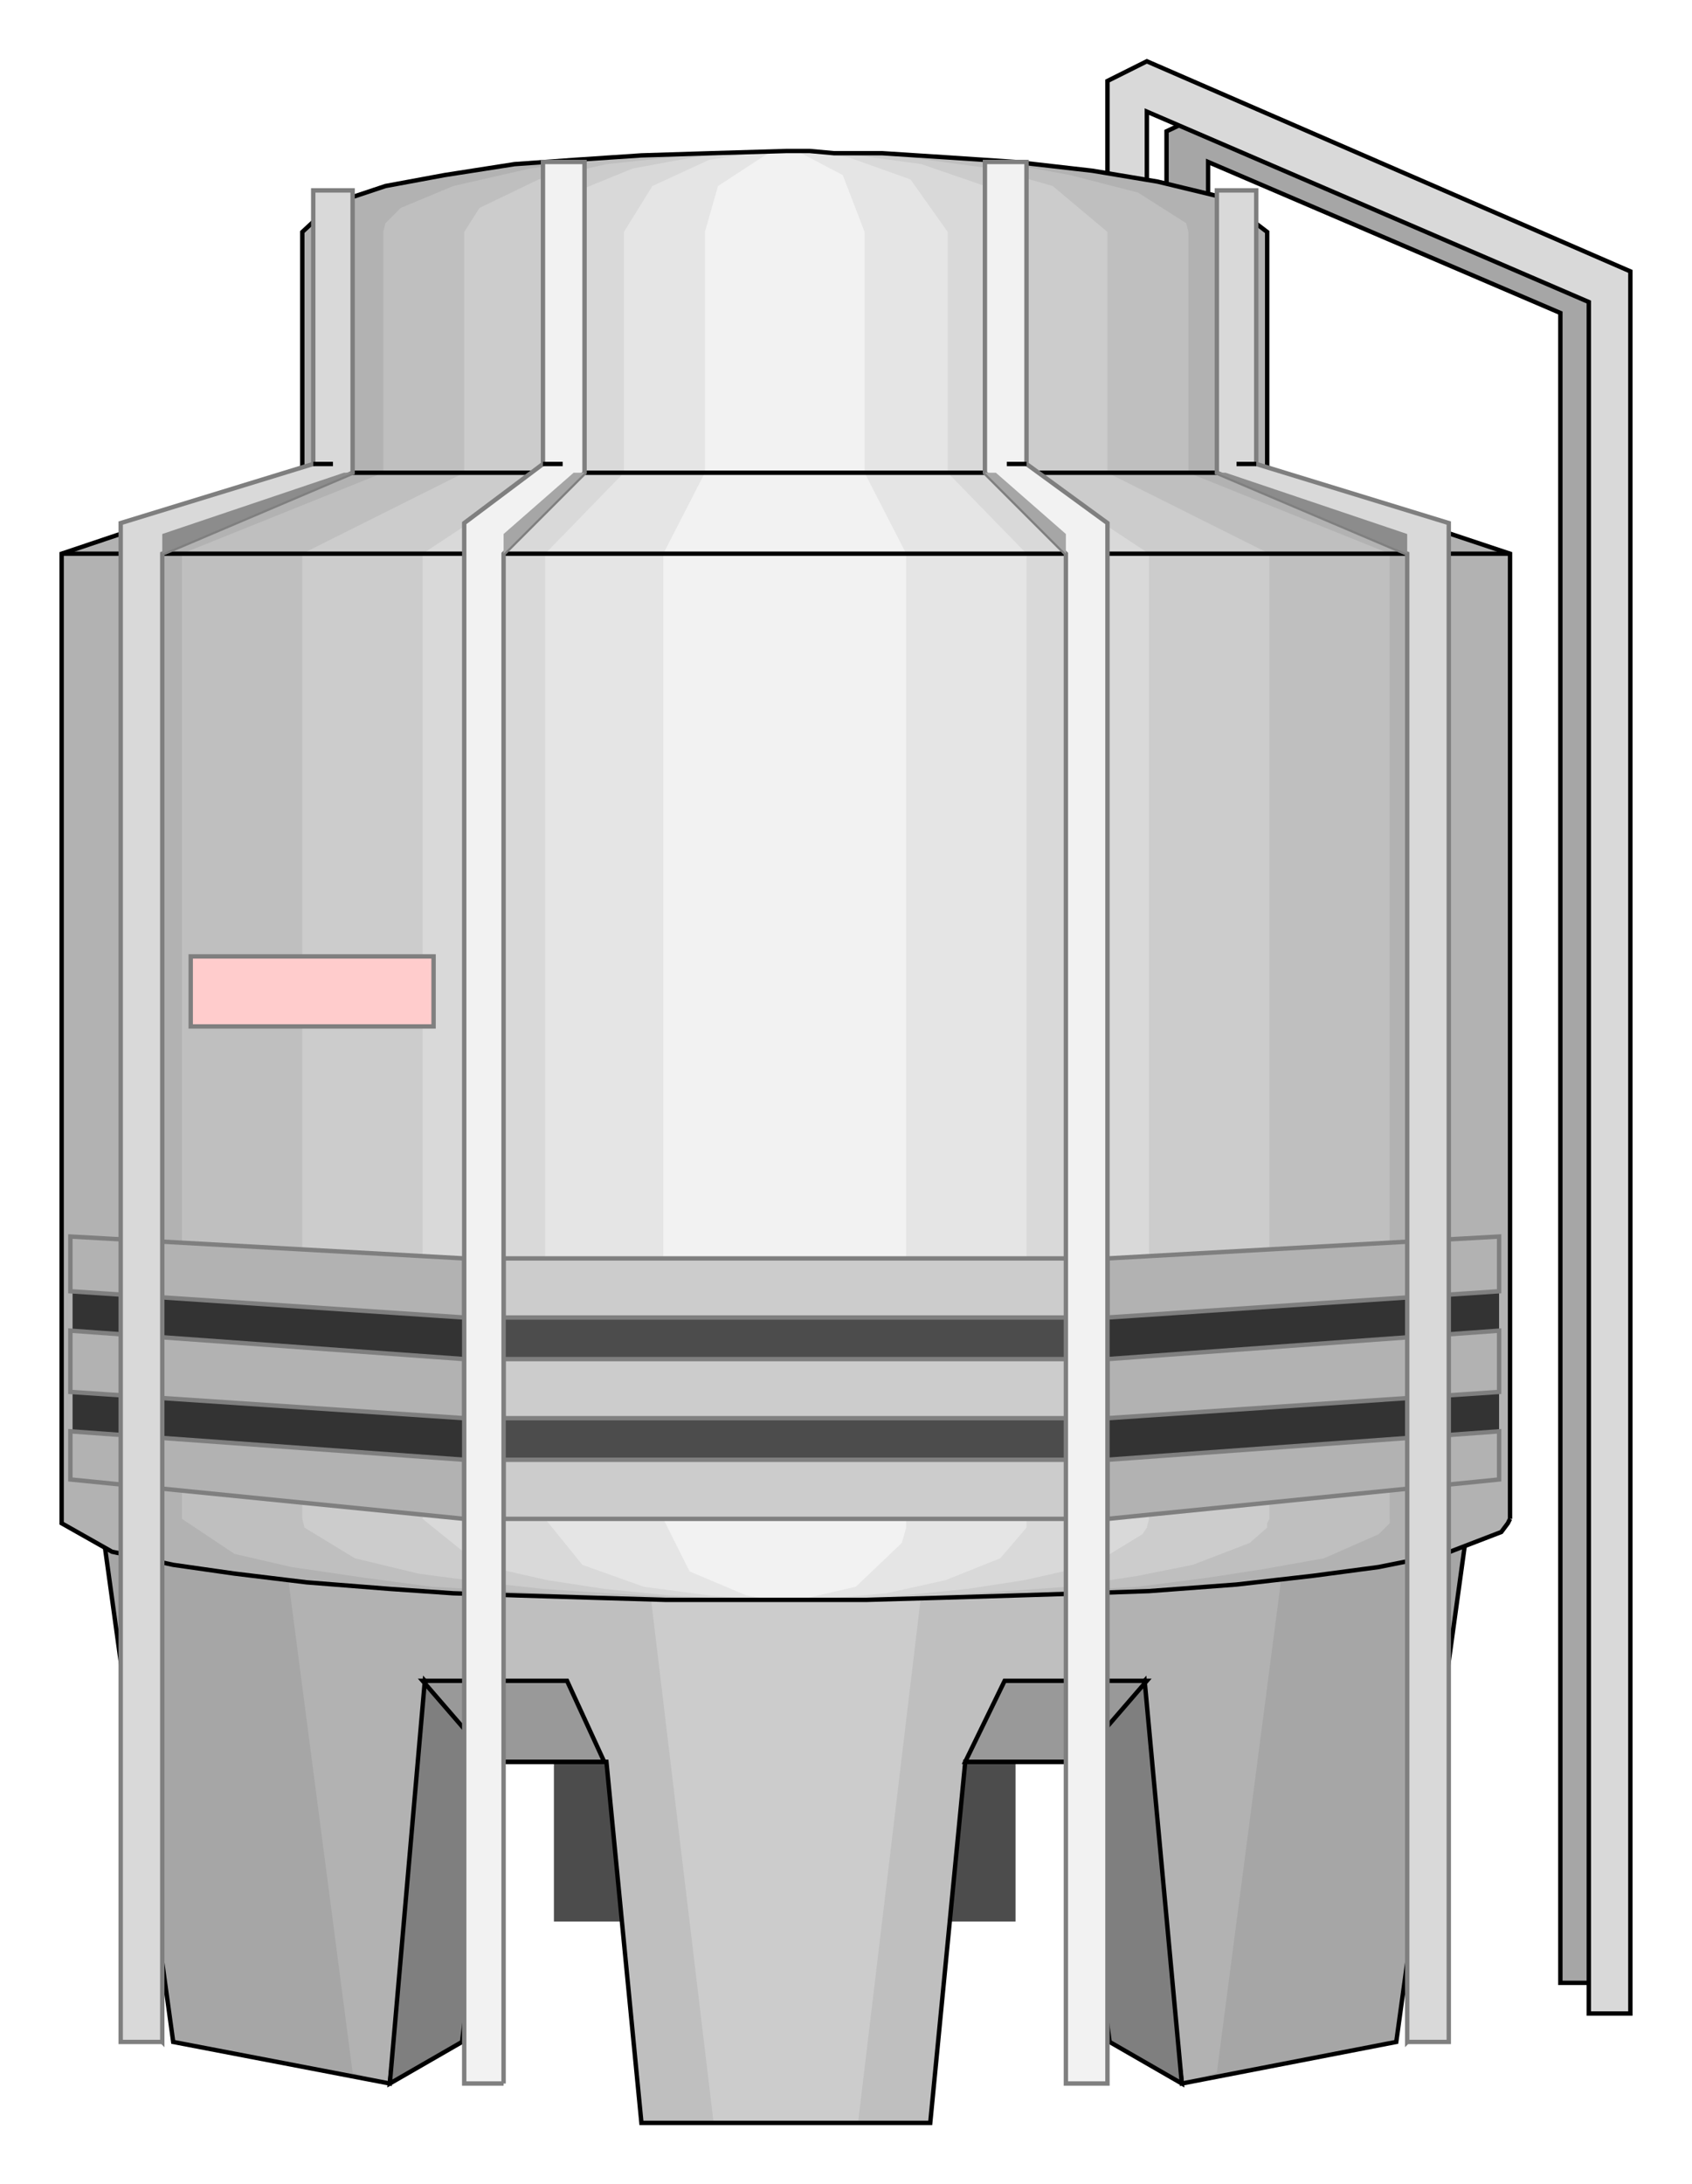  

<svg xmlns:agg="http://www.example.com" xmlns="http://www.w3.org/2000/svg" width="0.833in" height="1.075in" viewBox="0 0 773 998">

<path style="fill:#a6a6a6;stroke:#000;stroke-width:2" d="M713,906 l0,-763 -161,-69 0,36 -19,0 0,-50 19,-9 179,78 0,777 -18,0z" />
<path style="fill:#d9d9d9;stroke:#000;stroke-width:2" d="M726,920 l0,-782 -202,-87 0,36 -18,0 0,-50 18,-9 221,96 0,796 -19,0z" />
<path style="fill:#4c4c4c" d="M253,805 l211,0 0,73 -211,0 0,-73z" />
<path style="fill:#a6a6a6" d="M46,694 l33,239 99,19 16,-147 329,0 17,147 98,-19 33,-239 -625,0z" />
<path style="fill:#b2b2b2" d="M128,694 l33,253 17,5 16,-147 329,0 17,147 16,-5 33,-253 -461,0z" />
<path style="fill:#bfbfbf" d="M211,694 l16,111 50,0 16,165 132,0 16,-165 49,0 17,-111 -296,0z" />
<path style="fill:#ccc" d="M293,694 l33,276 66,0 33,-276 -132,0z" />
<path style="fill:none;stroke:#000;stroke-width:2" d="M46,694 l33,239 99,19 16,-147 83,0 16,165 132,0 16,-165 82,0 17,147 98,-19 33,-239 -625,0" />
<path style="fill:#7f7f7f;stroke:#000;stroke-width:2" d="M540,952 l-33,-19 -17,-128 33,-37 17,184z" />
<path style="fill:#7f7f7f;stroke:#000;stroke-width:2" d="M178,952 l33,-19 16,-128 -33,-37 -16,184z" />
<path style="fill:#b2b2b2" d="M690,694 l0,-441 -111,-37 0,-110 -21,-16 -29,-7 -30,-5 -35,-4 -30,-2 -31,-2 -22,0 -11,-1 -11,0 -34,1 -32,1 -30,2 -28,2 -32,5 -27,5 -24,8 -14,13 0,110 -110,37 0,441 0,2 23,13 28,6 28,4 33,4 38,3 29,2 30,1 33,1 34,1 18,0 18,0 19,0 37,0 35,-1 33,-1 32,-1 29,-1 40,-3 35,-4 30,-4 30,-6 26,-10 3,-4 1,-2z" />
<path style="fill:#bfbfbf" d="M635,694 l0,-441 -92,-37 0,-110 -1,-4 -22,-14 -31,-8 -27,-5 -32,-3 -34,-2 -18,-1 -19,0 -19,0 -35,2 -33,2 -30,4 -35,8 -24,10 -7,7 -1,4 0,110 -92,37 0,441 24,16 26,6 34,5 30,4 35,2 39,2 28,1 29,1 15,0 16,0 31,0 29,-1 28,-1 39,-2 34,-2 31,-4 26,-4 28,-5 25,-11 5,-5 0,-2z" />
<path style="fill:#ccc" d="M580,694 l0,-441 -74,-37 0,-110 -25,-21 -28,-8 -37,-5 -28,-2 -14,-1 -15,0 -15,0 -29,2 -38,4 -31,7 -27,13 -7,11 0,110 -74,37 0,441 1,4 23,14 29,7 30,4 27,3 30,2 33,2 23,1 12,0 13,0 37,0 34,-2 30,-2 28,-2 32,-5 25,-5 26,-10 8,-7 0,-2 1,-2z" />
<path style="fill:#d9d9d9" d="M525,694 l0,-441 -56,-37 0,-110 -19,-21 -29,-10 -29,-4 -22,-2 -11,0 -11,0 -32,3 -27,5 -27,11 -13,18 0,110 -56,37 0,441 26,21 31,7 26,4 30,3 34,2 19,0 19,0 34,-2 30,-3 26,-4 31,-7 23,-14 2,-3 1,-4z" />
<path style="fill:#e5e5e5" d="M469,694 l0,-441 -36,-37 0,-110 -17,-24 -28,-10 -21,-3 -8,0 -8,0 -27,4 -26,12 -13,21 0,110 -36,37 0,441 17,21 28,10 30,4 23,2 12,0 12,0 34,-3 27,-6 25,-10 12,-14 0,-4z" />
<path style="fill:#f2f2f2" d="M414,694 l0,-441 -19,-37 0,-110 -10,-26 -19,-10 -7,-1 -8,1 -23,15 -6,21 0,110 -19,37 0,441 12,24 26,11 12,2 6,0 6,0 26,-6 21,-20 2,-7 0,-4z" />
<path style="fill:none;stroke:#000;stroke-width:2" d="M28,253 l662,0" />
<path style="fill:none;stroke:#000;stroke-width:2" d="M138,216 l441,0" />
<path style="fill:none;stroke:#000;stroke-width:2" d="M690,694 l0,-441 -111,-37 0,-110 -21,-16 -29,-7 -30,-5 -35,-4 -30,-2 -31,-2 -22,0 -11,-1 -11,0 -34,1 -32,1 -30,2 -28,2 -32,5 -27,5 -24,8 -14,13 0,110 -110,37 0,441 0,2 23,13 28,6 28,4 33,4 38,3 29,2 30,1 33,1 34,1 18,0 18,0 19,0 37,0 35,-1 33,-1 32,-1 29,-1 40,-3 35,-4 30,-4 30,-6 26,-10 3,-4 1,-2" />
<path style="fill:#4c4c4c" d="M230,575 l258,0 0,119 -258,0 0,-119z" />
<path style="fill:#ccc;stroke:#7f7f7f;stroke-width:2" d="M230,667 l258,0 0,27 -258,0 0,-27z" />
<path style="fill:#ccc;stroke:#7f7f7f;stroke-width:2" d="M230,621 l258,0 0,27 -258,0 0,-27z" />
<path style="fill:#ccc;stroke:#7f7f7f;stroke-width:2" d="M230,575 l258,0 0,27 -258,0 0,-27z" />
<path style="fill:#333" d="M506,575 l179,-10 0,111 -179,18 0,-119z" />
<path style="fill:#333" d="M33,565 l179,10 0,119 -179,-18 0,-111z" />
<path style="fill:#b2b2b2;stroke:#7f7f7f;stroke-width:2" d="M506,667 l179,-13 0,22 -179,18 0,-27z" />
<path style="fill:#b2b2b2;stroke:#7f7f7f;stroke-width:2" d="M506,621 l179,-13 0,28 -179,12 0,-27z" />
<path style="fill:#b2b2b2;stroke:#7f7f7f;stroke-width:2" d="M506,575 l179,-10 0,25 -179,12 0,-27z" />
<path style="fill:#b2b2b2;stroke:#7f7f7f;stroke-width:2" d="M32,654 l180,13 0,27 -180,-18 0,-22z" />
<path style="fill:#b2b2b2;stroke:#7f7f7f;stroke-width:2" d="M32,608 l180,13 0,27 -180,-12 0,-28z" />
<path style="fill:#b2b2b2;stroke:#7f7f7f;stroke-width:2" d="M32,565 l180,10 0,27 -180,-12 0,-25z" />
<path style="fill:#999;stroke:#000;stroke-width:2" d="M441,805 l18,-37 65,0 -32,37 -51,0z" />
<path style="fill:#999;stroke:#000;stroke-width:2" d="M276,805 l-51,0 -32,-37 66,0 17,37z" />
<path style="fill:#f2f2f2;stroke:#7f7f7f;stroke-width:2" d="M230,952 l0,-699 37,-37 0,-142 -19,0 0,138 -36,27 0,713 18,0z" />
<path style="fill:#f2f2f2;stroke:#7f7f7f;stroke-width:2" d="M487,952 l0,-699 -37,-37 0,-142 19,0 0,138 37,27 0,713 -19,0z" />
<path style="fill:#d9d9d9;stroke:#7f7f7f;stroke-width:2" d="M643,933 l0,-680 -87,-37 0,-129 18,0 0,125 88,27 0,694 -19,0z" />
<path style="fill:#d9d9d9;stroke:#7f7f7f;stroke-width:2" d="M74,933 l0,-680 87,-37 0,-129 -18,0 0,125 -88,27 0,694 19,0z" />
<path style="fill:#8c8c8c" d="M74,253 l0,-9 83,-28 4,0 -87,37z" />
<path style="fill:#8c8c8c" d="M643,253 l0,-9 -83,-28 -4,0 87,37z" />
<path style="fill:#a6a6a6" d="M230,253 l0,-9 32,-28 5,0 -37,37z" />
<path style="fill:#a6a6a6" d="M487,253 l0,-9 -32,-28 -5,0 37,37z" />
<path style="fill:none;stroke:#000;stroke-width:2" d="M469,212 l-9,0" />
<path style="fill:none;stroke:#000;stroke-width:2" d="M248,212 l9,0" />
<path style="fill:none;stroke:#000;stroke-width:2" d="M143,212 l9,0" />
<path style="fill:none;stroke:#000;stroke-width:2" d="M574,212 l-9,0" />
<path style="fill:#fcc;stroke:#7f7f7f;stroke-width:2" d="M87,437 l111,0 0,32 -111,0 0,-32z" />

</svg>
